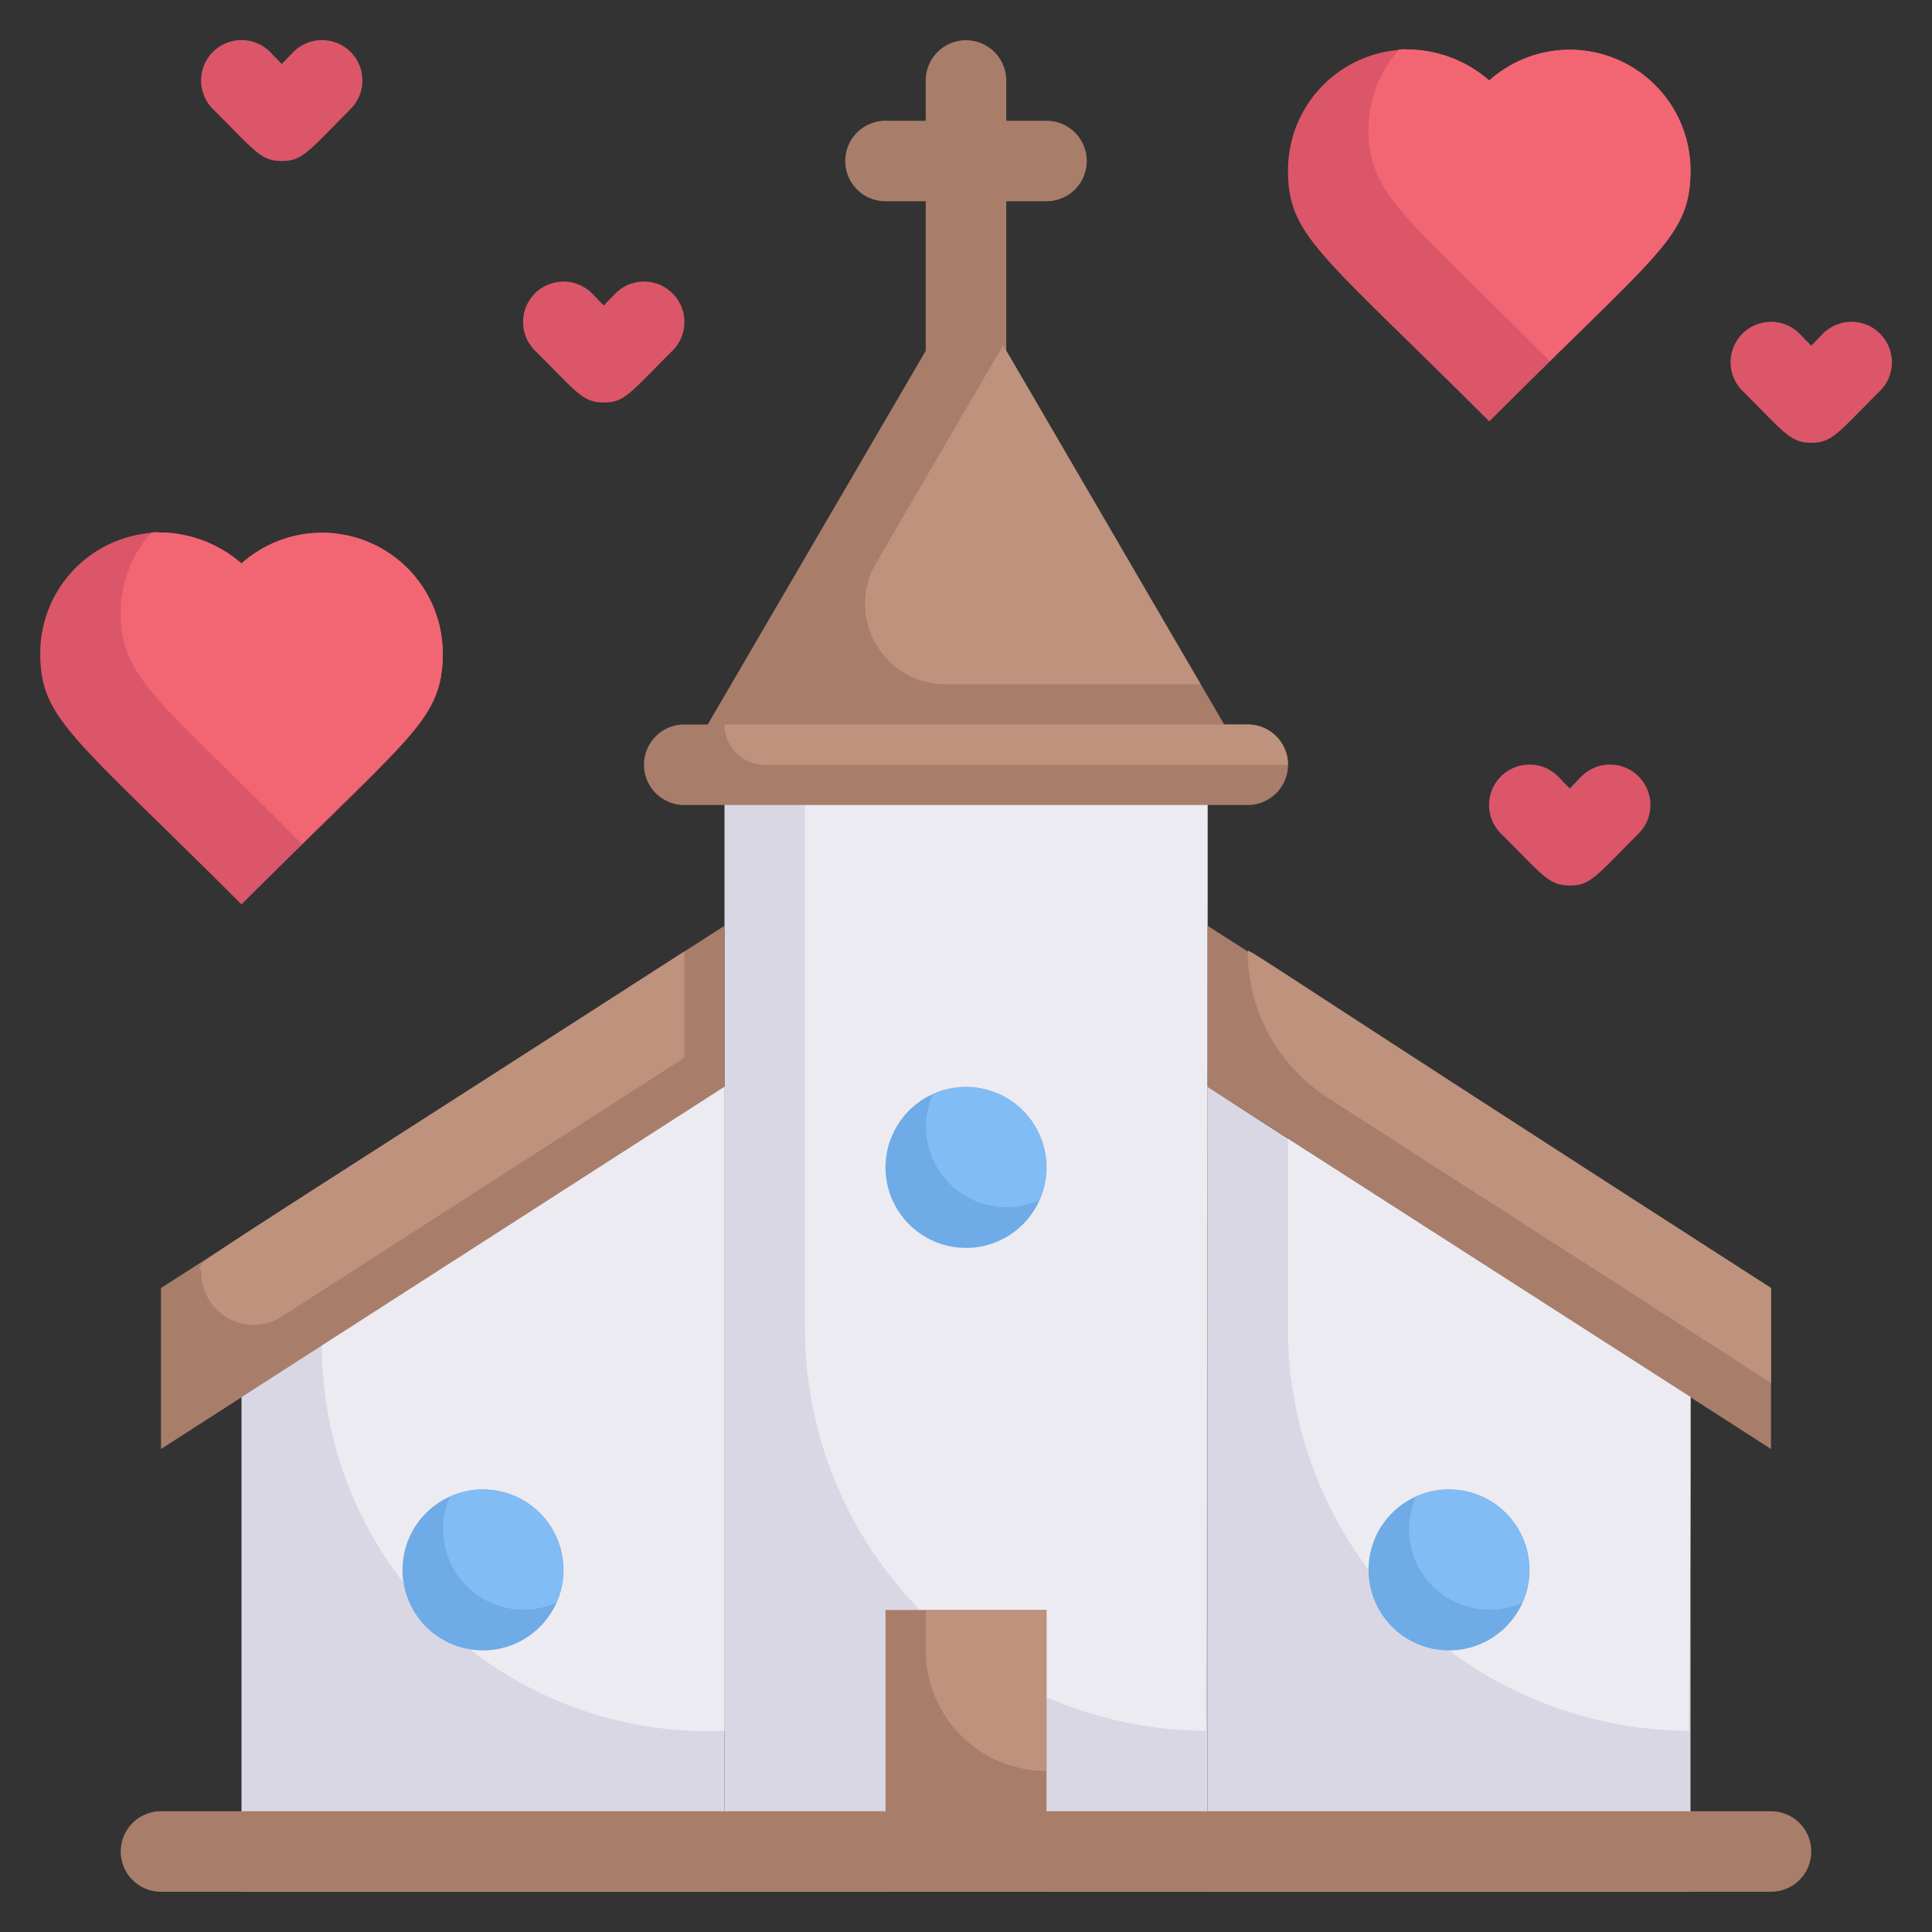 <svg xmlns="http://www.w3.org/2000/svg" viewBox="0 0 48 48"><rect x="0" y="0" width="48" height="48" fill="#333333" stroke="none"/><defs><style>.cls-1{fill:#a87e6b;}.cls-2{fill:#dad7e5;}.cls-3{fill:#edebf2;}.cls-4{fill:#be927c;}.cls-5{fill:#6fabe6;}.cls-6{fill:#82bcf4;}.cls-7{fill:#db5669;}.cls-8{fill:#f26674;}</style></defs><title>Church in Love</title><g id="Church_in_Love" data-name="Church in Love"><path class="cls-1" d="M23,9V2a1,1,0,0,1,2,0V9A1,1,0,0,1,23,9Z"/><path class="cls-1" d="M26,5H22a1,1,0,0,1,0-2h4A1,1,0,0,1,26,5Z"/><rect class="cls-2" x="18" y="19" width="12" height="28"/><path class="cls-3" d="M30,19c0,24.83-.1,24,0,24A10,10,0,0,1,20,33V19Z"/><path class="cls-1" d="M31,19H17L24,7C26.26,10.85,28.1,14.05,31,19Z"/><path class="cls-4" d="M29.83,17H23.48a2,2,0,0,1-1.72-3l3.16-5.42Z"/><path class="cls-1" d="M31,20H17a1,1,0,0,1,0-2H31A1,1,0,0,1,31,20Z"/><path class="cls-4" d="M32,19H19a1,1,0,0,1-1-1H31A1,1,0,0,1,32,19Z"/><path class="cls-1" d="M44,32v4L30,27V23C31.37,23.87,29,22.37,44,32Z"/><path class="cls-4" d="M44,32v2.36c-1.21-.79-11.14-7.16-11-7.08a4.33,4.33,0,0,1-2-3.64C31,23.54,30.84,23.53,44,32Z"/><path class="cls-2" d="M42,34.71V47H30V27C32.58,28.67,30.24,27.16,42,34.71Z"/><path class="cls-3" d="M42,34.71c0,8.85-.1,8.29,0,8.29A10,10,0,0,1,32,33V28.29Z"/><path class="cls-1" d="M18,23v4L4,36V32C5.37,31.13,3,32.63,18,23Z"/><path class="cls-4" d="M17,23.64v2.64L7,32.71a1.3,1.3,0,0,1-2-1.09C5,31.25,3.67,32.22,17,23.64Z"/><path class="cls-2" d="M18,27V47H6V34.71Z"/><path class="cls-3" d="M18,27V43A9.58,9.58,0,0,1,8,33.43Z"/><rect class="cls-1" x="22" y="40" width="4" height="7"/><path class="cls-4" d="M26,40v4a3,3,0,0,1-3-3V40Z"/><path class="cls-5" d="M26,29a2,2,0,1,1-2.82-1.82A2,2,0,0,1,26,29Z"/><path class="cls-6" d="M25.82,29.82a2,2,0,0,1-2.64-2.64A2,2,0,0,1,25.82,29.82Z"/><path class="cls-5" d="M38,39a2,2,0,1,1-2.82-1.82A2,2,0,0,1,38,39Z"/><path class="cls-6" d="M37.82,39.82a2,2,0,0,1-2.64-2.64A2,2,0,0,1,37.82,39.82Z"/><path class="cls-5" d="M14,39a2,2,0,1,1-2.82-1.82A2,2,0,0,1,14,39Z"/><path class="cls-6" d="M13.82,39.82a2,2,0,0,1-2.64-2.64A2,2,0,0,1,13.82,39.82Z"/><path class="cls-7" d="M45,11c-.53,0-.67-.26-1.71-1.29a1,1,0,0,1,1.42-1.42l.29.3.29-.3a1,1,0,0,1,1.42,1.42C45.65,10.77,45.52,11,45,11Z"/><path class="cls-7" d="M39,22c-.53,0-.67-.26-1.71-1.29a1,1,0,0,1,1.42-1.42l.29.3.29-.3a1,1,0,0,1,1.42,1.42C39.65,21.77,39.52,22,39,22Z"/><path class="cls-7" d="M7,4c-.53,0-.67-.26-1.71-1.29A1,1,0,0,1,6.71,1.29l.29.3.29-.3A1,1,0,0,1,8.71,2.71C7.65,3.77,7.52,4,7,4Z"/><path class="cls-7" d="M15,10c-.53,0-.67-.26-1.71-1.29a1,1,0,0,1,1.42-1.42l.29.3.29-.3a1,1,0,0,1,1.42,1.42C15.65,9.77,15.52,10,15,10Z"/><path class="cls-7" d="M42,4.23c0,1.66-.83,2.07-5,6.24-4.2-4.2-5-4.6-5-6.24a3,3,0,0,1,3-3A3.12,3.12,0,0,1,37,2,3,3,0,0,1,42,4.23Z"/><path class="cls-8" d="M42,4.23c0,1.56-.76,2-3.5,4.74C35,5.42,34,4.88,34,3.23a3,3,0,0,1,.76-2,1,1,0,0,1,.24,0A3.12,3.12,0,0,1,37,2,3,3,0,0,1,42,4.23Z"/><path class="cls-7" d="M11,16.23c0,1.66-.83,2.07-5,6.24-4.2-4.2-5-4.6-5-6.24a3,3,0,0,1,3-3A3.12,3.12,0,0,1,6,14,3,3,0,0,1,11,16.23Z"/><path class="cls-8" d="M11,16.23c0,1.56-.76,2-3.5,4.74C4,17.42,3,16.88,3,15.23a3,3,0,0,1,.76-2,1,1,0,0,1,.24,0A3.12,3.12,0,0,1,6,14,3,3,0,0,1,11,16.23Z"/><path class="cls-1" d="M44,47H4a1,1,0,0,1,0-2H44A1,1,0,0,1,44,47Z"/></g></svg>